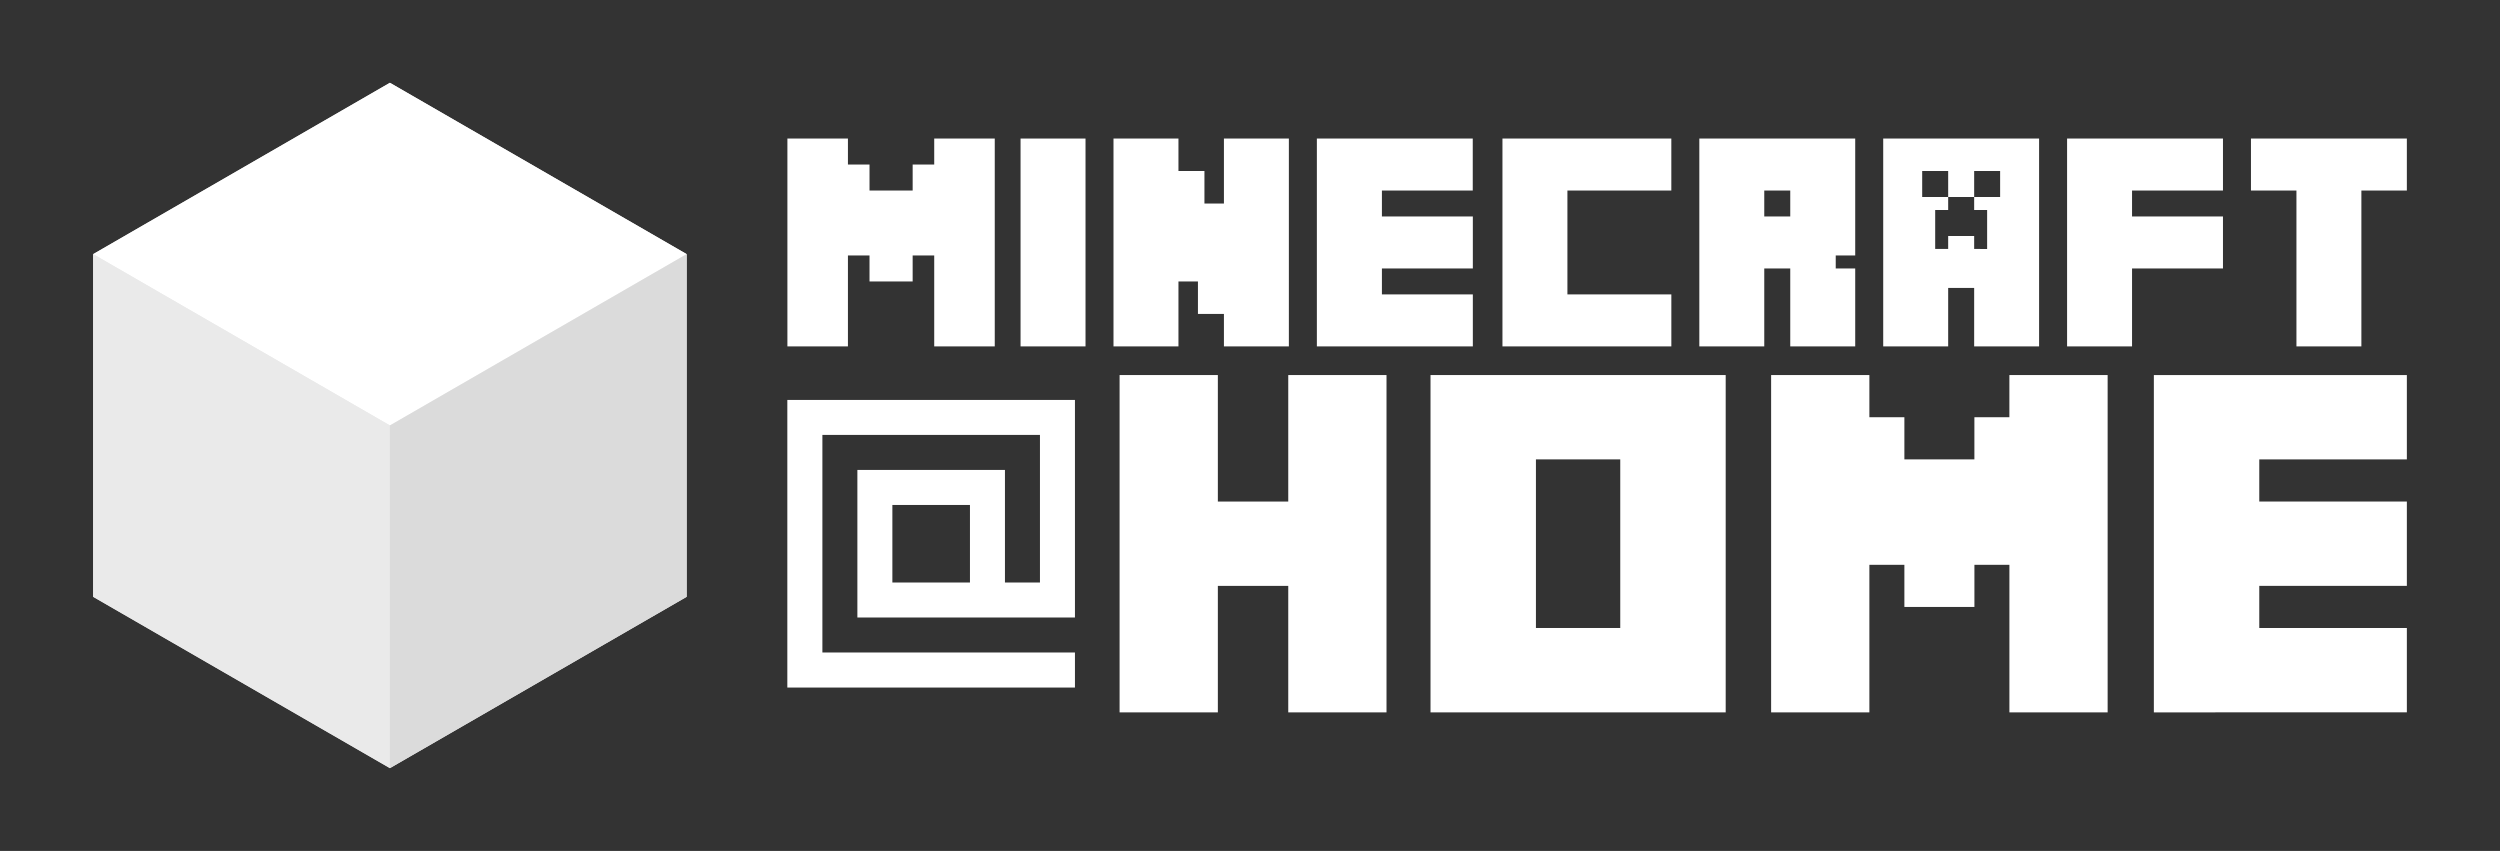 <svg id="Layer_1" data-name="Layer 1" xmlns="http://www.w3.org/2000/svg" viewBox="0 0 1468.98 500"><rect x="0" y="0" width="1468.98" height="500" fill="#333333" stroke="none"/><defs><style>.cls-1{fill:#eaeaea;}.cls-2{fill:#fff;}.cls-3{fill:#dbdbdb;}</style></defs><polygon class="cls-1" points="229.1 48.65 54.73 149.33 54.73 350.68 229.1 451.35 403.48 350.68 403.48 149.33 229.1 48.65"/><polygon class="cls-2" points="403.48 149.33 229.11 250 229.1 250 54.73 149.33 229.1 48.65 403.48 149.33"/><polygon class="cls-1" points="229.1 250 229.1 451.35 54.73 350.68 54.73 149.33 229.1 250"/><polygon class="cls-3" points="403.48 149.33 403.48 350.68 229.1 451.35 229.1 250 229.11 250 403.48 149.33"/><path class="cls-2" d="M548.94,81.41V96.68H536.27v15.26H510.92V96.68H498.24V81.41H462.67V203.54h35.57V150.11h12.68v15.26h25.35V150.11h12.67v53.43h35.57V81.41Z"/><path class="cls-2" d="M1180.7,220.38v24.78h-20.56v24.77H1119V245.16h-20.57V220.38h-57.73V418.59h57.73V331.88H1119v24.76h41.15V331.88h20.56v86.71h57.72V220.38Z"/><path class="cls-2" d="M503.79,276.13v86.71H631.63V235h-169V404h169V383.4H483.23V255.55H611.07v86.73H590.5V276.13Zm66.15,66.15H524.35V296.71h45.59Z"/><path class="cls-2" d="M599.67,203.54V81.41h38.17V203.54Z"/><path class="cls-2" d="M654.28,203.54V81.41h38.17v19.08h15.27v19.09h11.45V81.41h38.16V203.54H719.17V184.46H703.9V165.38H692.45v38.16Z"/><path class="cls-2" d="M773.78,203.54V81.41h91.6v30.53H812v15.27h53.43v30.53H812V173h53.43v30.53Z"/><path class="cls-2" d="M882.83,203.54V81.41h99.23v30.53H921V173h61.07v30.53Z"/><path class="cls-2" d="M998.51,203.54V81.41h91.6v68.7h-11.45v7.63h11.45v45.8h-38.17v-45.8h-15.27v45.8Zm53.43-76.33V111.94h-15.27v15.27Z"/><path class="cls-2" d="M1106.56,203.54V81.41h91.59V203.54H1160V169.19h-15.27v34.35Zm61.06-57.25v-22.9H1160v-7.63h15.26V100.49H1160v15.27h-15.27V100.49h-15.27v15.27h15.27v7.63h-7.63v22.9h7.63v-7.63H1160v7.63Z"/><path class="cls-2" d="M1214.6,203.54V81.41h91.6v30.53h-53.43v15.27h53.43v30.53h-53.43v45.8Z"/><path class="cls-2" d="M1349.37,203.54v-91.6h-26.72V81.41h91.6v30.53h-26.72v91.6Z"/><polygon class="cls-2" points="756.97 220.38 756.97 294.71 715.6 294.71 715.6 220.38 657.86 220.38 657.86 418.59 715.6 418.59 715.6 344.26 756.97 344.26 756.97 418.59 814.7 418.59 814.7 220.38 756.97 220.38"/><path class="cls-2" d="M840.56,418.59V220.38H1014V418.59ZM952.05,369V269.93H902.5V369Z"/><path class="cls-2" d="M1265.59,418.59V220.38h148.66v49.55h-86.72v24.78h86.72v49.55h-86.72V369h86.72v49.55Z"/></svg>